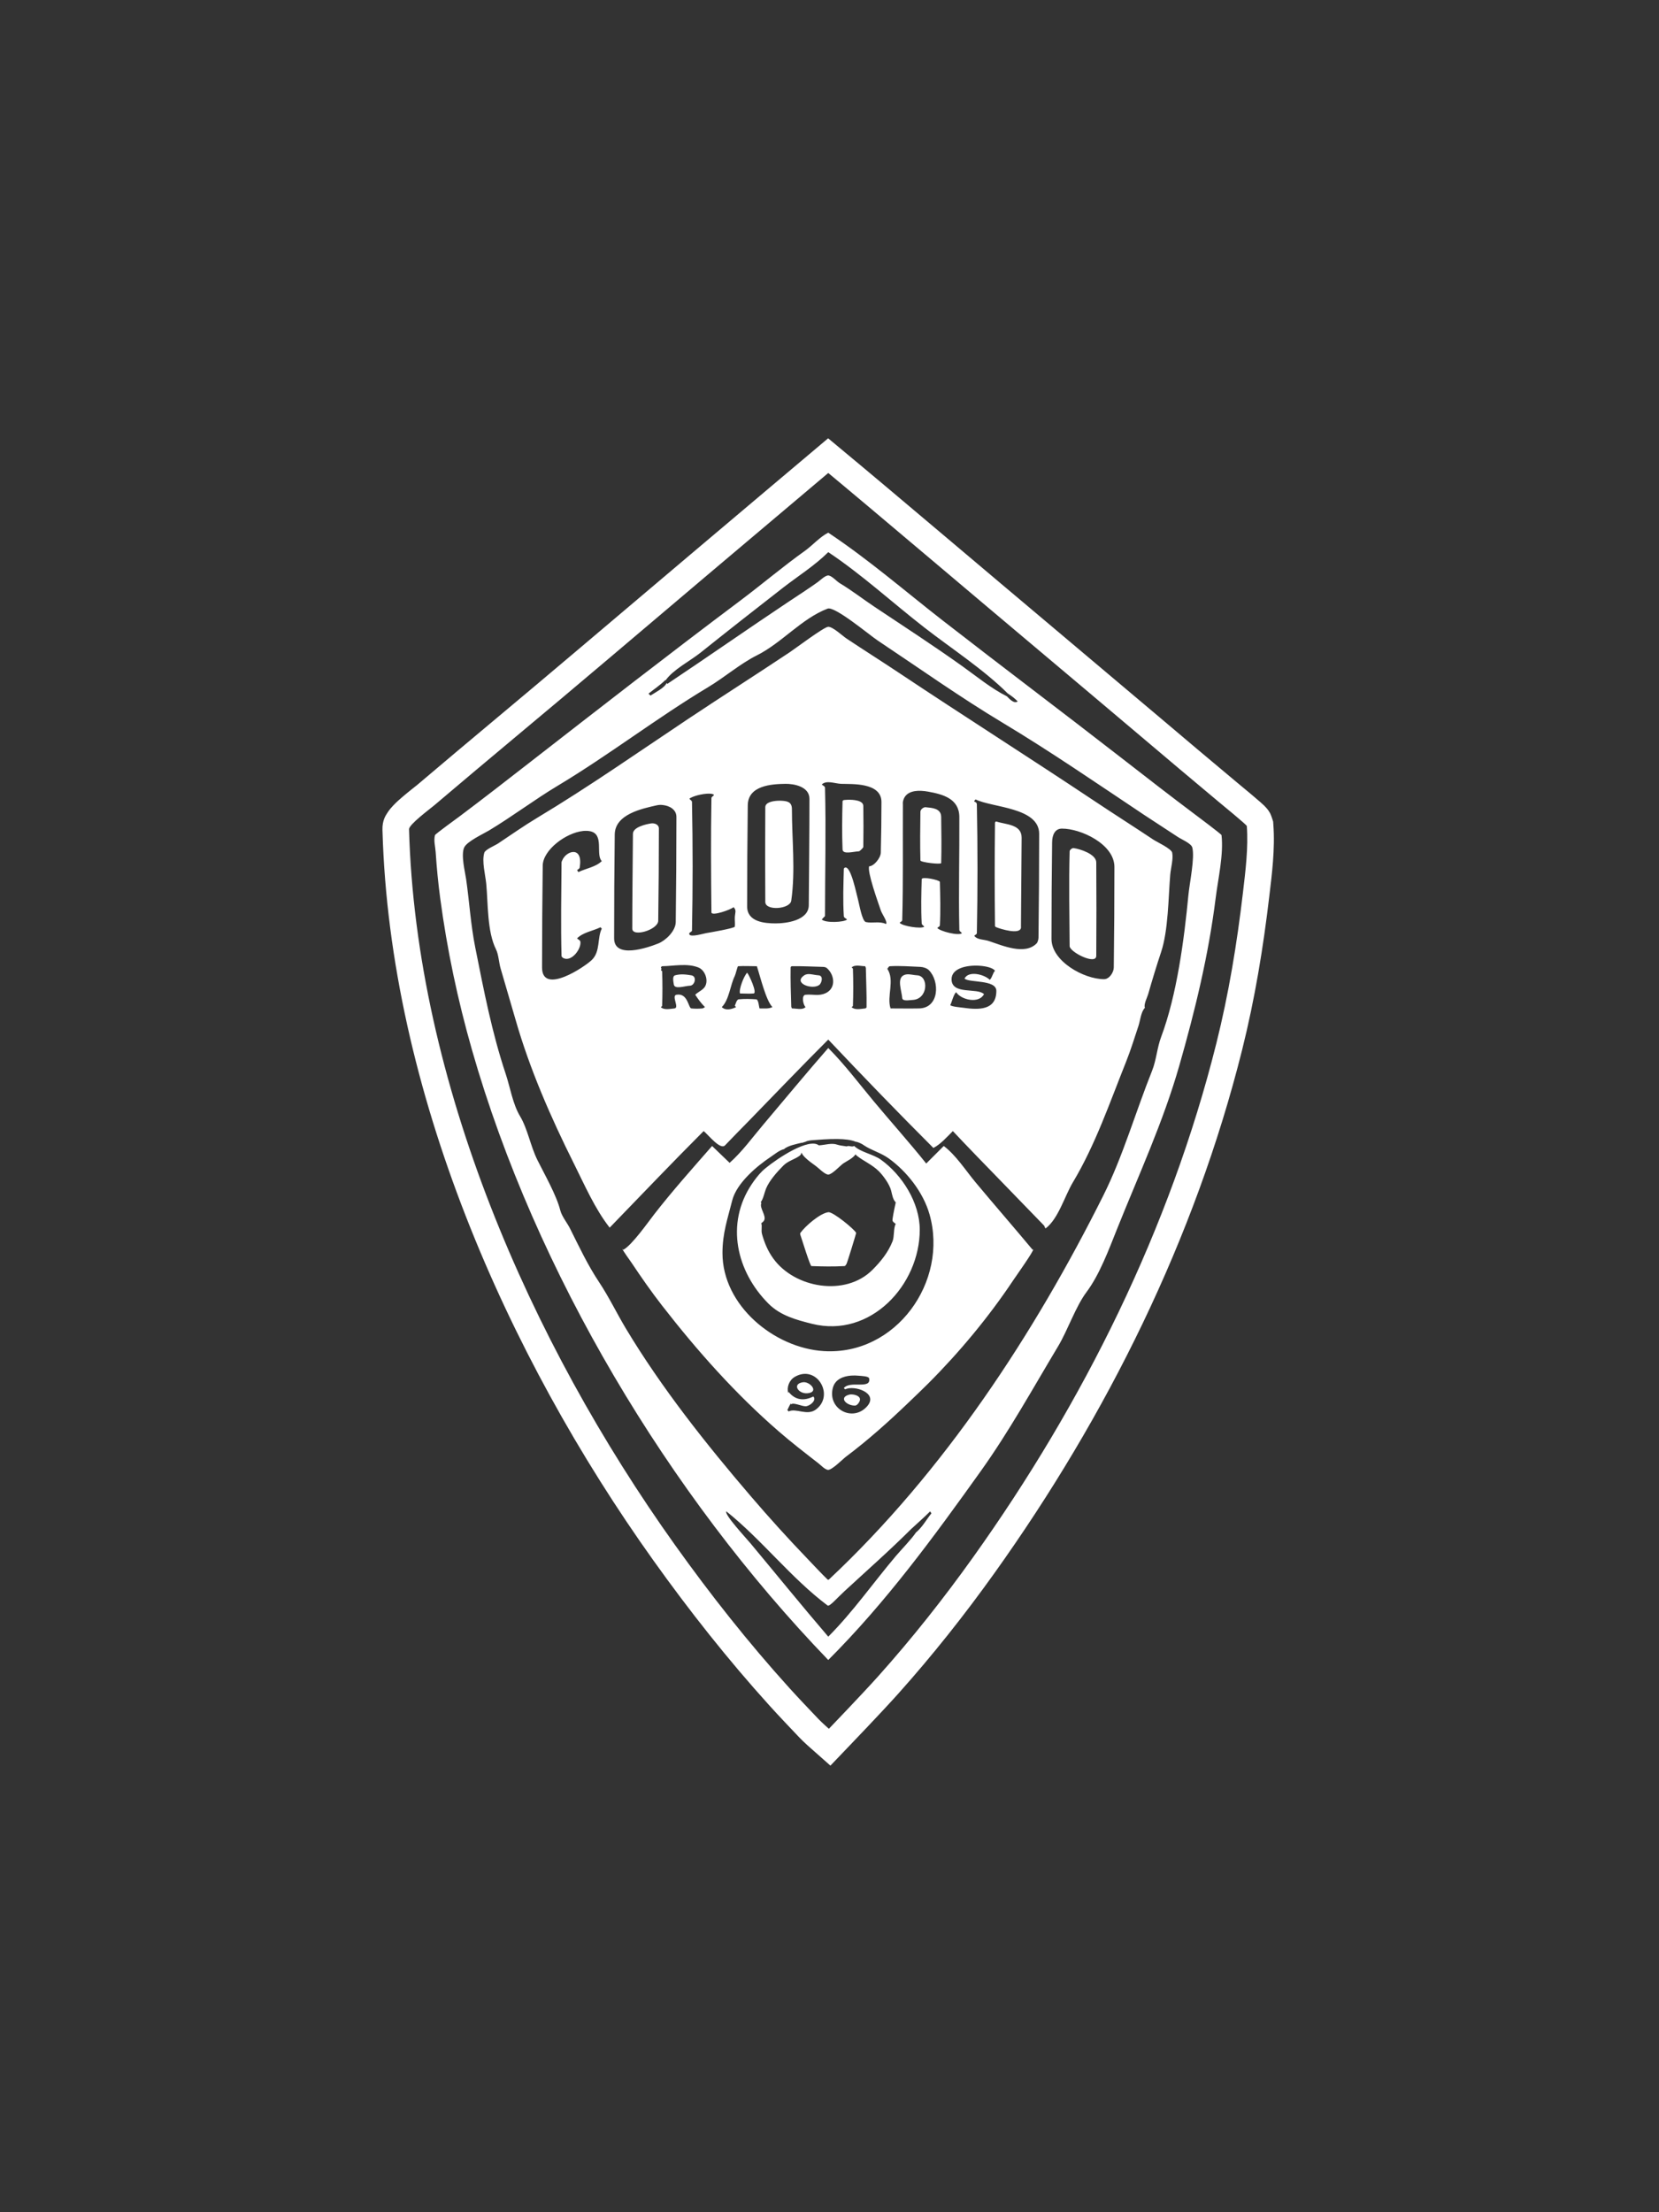 <?xml version="1.0" encoding="UTF-8" standalone="no"?>
<!DOCTYPE svg PUBLIC "-//W3C//DTD SVG 1.1//EN" "http://www.w3.org/Graphics/SVG/1.1/DTD/svg11.dtd">
<!-- Created with Vectornator (http://vectornator.io/) -->
<svg height="100%" stroke-miterlimit="10" style="fill-rule:nonzero;clip-rule:evenodd;stroke-linecap:round;stroke-linejoin:round;" version="1.1" viewBox="0 0 750 1000" width="100%" xml:space="preserve" xmlns="http://www.w3.org/2000/svg" xmlns:vectornator="http://vectornator.io" xmlns:xlink="http://www.w3.org/1999/xlink">
<rect x="0" y="0" width="750" height="1000" fill="#333333" stroke="none"/>
<defs/>
<g id="Layer-1" vectornator:layerName="Layer 1">
<path d="" fill="none" opacity="1" stroke="#002f87" stroke-linecap="butt" stroke-linejoin="miter" stroke-width="1"/>
<path d="M374.382 198.125L366.684 204.621C366.681 204.624 329.92 235.602 312.102 250.679C295.04 265.115 278.004 279.557 260.957 293.957C248.61 304.387 236.273 314.811 223.875 325.143C212.048 334.999 200.306 344.919 188.595 354.828C188.09 355.255 184.916 357.693 182.023 360.16C180.524 361.439 179.031 362.75 177.555 364.347C176.804 365.16 176.026 366.031 175.17 367.37C174.436 368.519 172.774 370.725 172.898 375.2L172.917 375.65C176.297 492.796 228.89 612.274 295.429 705.429C311.7 728.208 329.027 750.161 347.927 771.05C352.407 776.003 356.91 780.697 361.314 785.339C363.517 787.661 366.647 790.367 366.777 790.483L375.414 798.125L383.394 789.789C383.447 789.733 398.683 773.875 405.981 765.718C421.567 748.298 436.1 729.954 449.635 711.005C500.37 639.976 540.214 559.88 561.539 474.58C567.318 451.465 571.087 428.39 573.837 405.016C574.978 395.321 576.498 383.946 575.64 372.496L575.565 371.388L575.414 370.919C575.414 370.919 574.79 368.858 574.231 367.671C574.231 367.671 573.686 366.766 573.574 366.6C573.107 365.908 572.821 365.582 572.579 365.305C572.118 364.775 571.841 364.484 571.546 364.197C570.982 363.648 570.442 363.171 569.819 362.62C568.591 361.533 567.076 360.251 565.538 358.959C562.494 356.399 559.277 353.754 558.741 353.307C547.004 343.526 535.318 333.64 523.612 323.735L519.331 320.13C489.567 294.968 459.712 269.949 430.014 244.82C420.023 236.366 410.013 227.986 400.086 219.586C394.173 214.583 382.131 204.577 382.117 204.565L374.382 198.125ZM374.438 213.803C374.438 213.803 386.501 223.834 392.331 228.767C402.291 237.195 412.3 245.575 422.26 254.002C453.411 280.36 484.689 306.559 515.839 332.917C527.546 342.823 539.261 352.727 551.043 362.545C552.312 363.602 563.62 372.853 563.661 373.397C564.392 383.146 563.043 393.858 561.896 403.608C559.188 426.627 555.5 449.187 549.879 471.67C528.98 555.268 489.84 634.039 439.853 704.021C426.551 722.644 412.291 740.658 397.025 757.719C390.02 765.549 374.72 781.471 374.72 781.471C374.72 781.471 371.502 778.633 370.026 777.077C365.59 772.402 361.149 767.773 356.826 762.995C338.285 742.502 321.24 720.911 305.193 698.444C239.569 606.571 188.081 488.841 184.915 374.862C184.855 372.706 194.218 365.813 196.349 364.009C208.058 354.102 219.772 344.199 231.554 334.381C261.138 309.728 290.477 284.735 319.875 259.86C337.677 244.797 374.438 213.803 374.438 213.803ZM374.438 240.784C370.671 242.667 367.334 246.531 363.867 249.007C353.835 256.173 344.404 264.196 334.539 271.595C302.589 295.558 271.008 320.128 239.477 344.651C228.968 352.826 218.455 361.014 207.803 369.004C206.744 369.798 196.788 377.001 196.65 377.509C195.98 379.964 196.781 382.593 196.95 385.132C197.415 392.106 198.074 399.032 198.997 405.955C202.107 429.28 206.927 452.034 213.379 474.618C242.056 574.988 302.354 675.624 374.438 750.378C400.583 724.233 422.003 694.936 443.383 665.004C456.265 646.969 466.929 627.607 478.287 608.677C482.747 601.244 486.239 590.664 491.205 584.043C497.108 576.173 501.331 564.718 504.986 555.579C514.813 531.011 525.835 507.261 533.15 481.659C540.275 456.723 546.35 431.782 549.579 405.955C550.694 397.03 553.212 386.382 552.226 377.509C552.179 377.083 541.323 368.97 540.191 368.121C529.148 359.839 518.228 351.36 507.333 342.887C480.361 321.908 453.044 301.379 426.071 280.401C409.367 267.408 392.92 253.105 374.438 240.784ZM374.438 249.59C389.62 259.711 403.44 272.424 417.848 283.63C430.278 293.298 444.497 302.464 455.681 313.559C455.69 313.55 455.69 313.549 455.7 313.54C457.506 314.744 458.533 315.51 460.093 317.07C458.395 318.202 456.49 316.089 455.136 314.704C455.127 314.713 455.127 314.713 455.118 314.723C448.173 311.25 441.478 305.737 435.159 301.223C422.112 291.904 408.6 283.135 395.26 274.242C390.059 270.775 385.067 266.883 379.714 263.671C378.231 262.782 376.379 260.575 374.72 260.16C373.298 259.805 370.785 262.346 369.744 263.089C365.354 266.225 360.741 269.179 356.244 272.177C337.957 284.369 319.962 296.959 301.682 309.146C301.625 309.09 301.448 308.911 301.306 308.771C300.707 310.768 295.61 313.388 294.059 314.422C293.619 313.982 293.616 313.98 293.176 313.54C295.704 311.518 298.512 309.669 300.799 307.381C300.865 307.426 300.857 307.486 300.912 307.532C304.199 302.761 312.141 298.669 316.646 295.065C328.981 285.197 341.426 275.436 353.897 265.737C360.604 260.52 368.436 255.592 374.438 249.59ZM374.138 275.125C377.371 273.888 392.927 286.956 396.725 289.488C415.394 301.934 434.135 315.228 453.353 326.758C474.963 339.724 496.192 354.329 517.303 368.403C522.35 371.767 527.672 375.128 532.568 378.392C534.081 379.4 538.514 381.235 539.008 383.086C540.229 387.666 537.741 399.455 537.262 404.49C535.333 424.746 532.028 449.801 524.926 468.741C523.065 473.705 522.785 479.127 520.833 484.006C513.342 502.733 507.655 522.678 498.828 540.333C467.553 602.882 426.96 665.034 374.72 714.009C374.577 714.143 374.278 714.145 374.138 714.009C371.01 710.976 368.069 707.763 365.05 704.621C356.272 695.485 347.761 686.078 339.515 676.458C319.177 652.73 298.992 627.282 282.906 600.472C278.921 593.831 275.254 586.206 270.871 579.631C265.682 571.847 261.728 563.391 257.671 555.279C256.465 552.867 253.96 549.803 253.278 547.074C251.608 540.394 246.27 531.011 243.007 524.486C239.799 518.07 238.568 510.335 235.084 504.528C231.79 499.038 230.633 491.493 228.625 485.47C222.324 466.566 218.74 447.743 214.844 428.26C212.803 418.055 212.212 407.814 210.732 397.449C210.279 394.278 208.29 386.464 209.849 383.086C211.117 380.338 218.524 376.931 221.002 375.444C231.603 369.083 241.503 361.558 252.095 355.203C275.452 341.189 296.893 324.569 320.157 310.611C327.566 306.166 334.6 300.029 342.162 296.247C353.483 290.587 362.367 279.627 374.138 275.125ZM328.381 683.198C344.518 696.108 357.592 713.335 374.138 725.744C374.995 726.387 378.354 722.429 381.761 719.285C391.921 709.907 402.456 700.637 412.271 690.821C412.277 690.828 412.284 690.833 412.29 690.84C415.01 688.305 417.865 685.828 420.495 683.198C420.788 683.638 420.784 683.641 421.077 684.081C418.702 687.05 416.959 690.357 414.036 692.793C412.183 695.633 407.352 700.598 404.949 703.439C394.821 715.407 385.522 728.742 374.438 739.826C362.514 725.915 350.964 711.657 339.233 697.581C337.373 695.349 327.183 684.396 328.381 683.198ZM374.438 283.33C372.6 283.33 359.599 293.116 357.127 294.764C341.854 304.946 326.338 314.815 311.07 324.993C288.596 339.976 266.154 355.698 243.007 369.586C236.9 373.25 231.043 377.368 225.114 381.321C223.839 382.171 219.391 384.018 218.955 385.433C217.742 389.376 219.429 395.418 219.819 399.514C220.671 408.454 220.192 421.064 224.231 429.143C225.377 431.435 225.55 435.1 226.278 437.648C228.502 445.431 230.815 453.038 233.037 460.817C239.439 483.222 249.033 505.144 259.436 525.951C264.218 535.514 268.982 546.515 275.621 554.941C289.754 540.365 303.754 525.643 318.111 511.287C320.241 512.991 325.636 519.984 327.78 517.727C331.257 514.067 334.832 510.494 338.351 506.875C350.353 494.529 362.263 482.099 374.438 469.924C390.047 486.451 405.885 502.835 421.96 518.91C425.164 517.308 428.234 513.819 430.765 511.287C438.003 519.007 445.408 526.555 452.771 534.156C455.898 537.384 459.029 540.618 462.159 543.844C465.385 547.17 468.596 550.494 471.828 553.814C472.137 554.131 472.322 554.518 472.41 554.941C472.506 555.056 472.615 555.164 472.711 555.279C478.448 550.976 481.356 540.576 485.028 534.456C495.162 517.565 501.729 498.317 509.098 479.894C511.2 474.638 512.889 469.104 514.675 463.746C515.48 461.331 515.799 457.346 517.604 455.541C516.914 454.162 518.643 450.871 519.068 449.383C520.9 442.972 522.892 436.409 524.926 430.307C528.17 420.574 528.184 405.645 529.038 395.403C529.292 392.359 530.503 388.343 529.92 385.433C529.561 383.636 522.925 380.562 521.415 379.556C512.676 373.729 503.773 368.082 495.016 362.244C465.636 342.657 435.792 323.738 406.413 304.152C398.534 298.899 390.521 293.858 382.643 288.606C380.872 287.425 376.554 283.33 374.438 283.33ZM375.583 353.645C377.157 353.818 378.829 354.268 380.296 354.321C385.076 354.495 398.49 353.609 398.49 362.545C398.49 370.173 398.378 377.807 398.189 385.433C398.13 387.837 395.062 391.591 392.913 391.591C392.013 394.292 397.035 408.068 398.189 411.531C398.772 413.279 401.424 416.802 400.536 417.689C397.771 416.307 394.333 417.448 391.449 416.807C389.71 416.421 388.401 408.46 387.938 406.837C387.191 404.225 384.722 391.413 382.061 392.173C381.795 392.249 381.486 392.479 381.479 392.755C381.289 399.891 381.022 407.054 381.479 414.178C381.523 414.868 382.454 415.154 382.943 415.643C381.657 416.929 373.171 417.304 371.509 415.643C373.101 413.732 372.973 414.646 372.973 413.296C372.973 394.227 373.45 375.149 372.973 356.086C372.956 355.395 371.998 355.11 371.509 354.621C372.547 353.584 374.009 353.472 375.583 353.645ZM355.08 354.321C358.823 354.264 365.933 355.509 365.933 361.08C365.933 377.118 365.729 393.146 365.632 409.184C365.59 416.153 355.328 417.408 350.668 417.408C345.733 417.408 337.769 416.762 337.769 409.766C337.769 394.51 337.862 379.264 338.05 364.009C338.161 355.067 348.789 354.416 355.08 354.321ZM416.346 357.475C417.523 357.517 418.653 357.676 419.613 357.851C426.077 359.026 433.648 360.938 433.694 369.285C433.789 386.301 433.314 403.325 433.694 420.337C433.708 420.963 434.486 421.312 434.877 421.801C433.493 423.186 424.85 420.955 423.724 419.454C424.116 419.063 424.857 418.843 424.889 418.29C425.257 411.749 425.078 405.181 424.889 398.632C424.865 397.822 416.723 396.059 416.684 397.449C416.494 404.096 416.32 410.768 416.684 417.408C416.718 418.033 417.456 418.383 417.848 418.872C416.68 420.04 407.741 418.648 406.714 417.107C407.105 416.716 407.862 416.496 407.878 415.943C408.356 398.543 408.082 381.116 408.178 363.709C408.18 363.318 408.114 362.931 408.178 362.545C408.896 358.238 412.812 357.352 416.346 357.475ZM320.645 358.752C321.644 358.772 322.433 358.944 322.804 359.315C322.524 359.875 321.632 360.154 321.622 360.78C321.333 377.989 321.428 395.203 321.622 412.413C321.643 414.3 330.496 411.18 331.61 410.066C333.091 411.547 332.285 412.446 332.192 414.76C332.138 416.128 332.362 417.514 332.192 418.872C332.102 419.594 320.966 421.519 319.275 421.801C317.926 422.026 312.336 423.752 311.652 422.383C311.193 421.465 312.821 421.321 312.834 420.637C313.218 401.278 313.216 381.904 312.834 362.545C312.822 361.919 312.043 361.569 311.652 361.08C312.761 359.971 317.648 358.692 320.645 358.752ZM441.036 361.362C448.516 365.102 469.782 364.908 469.782 376.908C469.782 392.555 469.672 408.202 469.481 423.848C469.472 424.594 469.145 425.949 468.599 426.495C463.245 431.849 453.342 427.481 446.894 425.331C444.795 424.632 441.692 424.87 440.435 422.984C440.826 422.593 441.607 422.354 441.618 421.801C442.001 402.443 442.001 383.068 441.618 363.709C441.581 361.845 439.392 363.006 441.036 361.362ZM299.635 363.897C302.533 364.206 305.794 365.829 305.794 369.285C305.794 385.128 305.684 400.966 305.493 416.807C305.445 420.836 300.975 425.133 297.57 426.495C292.789 428.408 277.63 433.593 277.63 424.148C277.63 408.501 277.721 392.854 277.911 377.209C278.023 368.031 290.292 365.525 296.988 364.009C297.738 363.839 298.669 363.794 299.635 363.897ZM480.052 374.561C488.544 374.501 503.803 381.573 503.803 391.873C503.803 407.031 503.712 422.191 503.522 437.348C503.494 439.555 501.513 442.624 499.109 442.624C489.971 442.624 475.358 434.483 475.358 424.449C475.358 409.877 475.454 395.309 475.64 380.739C475.68 377.535 476.829 374.584 480.052 374.561ZM263.623 375.632C264.736 375.517 265.79 375.551 266.759 375.744C273.35 377.063 269.12 386.31 272.053 389.244C269.357 391.94 264.777 392.572 261.483 394.22C261.189 393.78 261.194 393.777 260.901 393.337C261.292 392.946 261.974 392.719 262.065 392.173C263.731 382.177 255.948 384.474 254.16 388.944C254.045 389.231 253.862 389.517 253.86 389.826C253.764 403.908 253.479 417.995 253.86 432.072C253.875 432.625 254.506 433.042 255.024 433.236C258.702 434.615 262.92 428.663 262.365 425.613C262.241 424.932 261.284 424.724 260.901 424.148C263.639 421.41 268.143 420.809 271.453 419.154C271.746 419.447 271.76 419.461 272.053 419.755C269.951 423.96 271.478 430 267.641 433.837C264.44 437.037 245.054 449.989 245.054 437.348C245.054 421.994 245.165 406.643 245.354 391.291C245.441 384.229 255.835 376.432 263.623 375.632ZM307.69 436.259C310.476 436.164 313.22 436.33 315.764 437.348C319.063 438.667 320.706 444.14 318.111 446.736C316.846 448 315.474 448.49 314.299 449.665C315.661 451.708 316.939 453.487 318.693 455.241C318.301 455.437 317.964 455.8 317.528 455.842C315.874 455.999 314.187 456.016 312.534 455.842C311.18 455.699 311.005 448.717 305.794 449.665C303.421 450.096 307.265 455.618 304.911 455.842C302.858 456.037 300.211 456.7 298.753 455.241C298.948 455.045 299.325 454.935 299.335 454.659C299.523 449.48 299.523 444.292 299.335 439.113C299.325 438.836 298.948 438.726 298.753 438.531C299.144 437.748 299.144 438.13 298.753 437.348C298.948 437.152 299.058 436.771 299.335 436.766C302.074 436.715 304.904 436.354 307.69 436.259ZM387.844 436.503C388.944 436.538 390.117 436.766 391.148 436.766C391.528 437.906 391.433 437.287 391.449 438.23C391.543 443.902 391.844 449.569 391.749 455.241C391.745 455.518 391.424 455.816 391.148 455.842C389.095 456.037 386.449 456.7 384.99 455.241C385.186 455.045 385.581 454.935 385.591 454.659C385.78 449.088 385.78 443.501 385.591 437.93C385.581 437.653 385.186 437.543 384.99 437.348C385.719 436.618 386.744 436.467 387.844 436.503ZM442.669 436.54C446.062 436.744 449.019 437.607 449.823 438.812C448.758 439.877 448.664 441.736 447.476 442.924C445.031 440.479 437.908 438.61 436.041 442.342C438.037 444.338 450.424 442.685 450.424 447.918C450.424 456.708 442.545 456.554 435.459 455.541C434.131 455.352 430.285 455.062 429.583 454.359C430.425 452.673 431.003 449.727 432.23 448.501C434.618 452.083 442.636 453.805 444.847 449.383C441.801 446.337 430.183 449.866 430.183 442.624C430.183 437.707 437.015 436.201 442.669 436.54ZM409.192 436.747C411.491 436.831 413.805 436.974 416.101 437.066C417.296 437.114 419.017 437.634 419.913 438.531C424.91 443.528 424.692 455.654 415.501 455.842C411.199 455.93 406.904 455.842 402.602 455.842C400.777 450.369 404.625 443.161 401.137 437.93C401.528 437.539 401.749 436.798 402.301 436.766C404.596 436.631 406.893 436.663 409.192 436.747ZM333.657 436.766C336.487 436.583 339.326 436.766 342.162 436.766C343.607 441.101 346.261 452.299 349.203 455.241C347.445 456.12 345.311 455.842 343.345 455.842C343.122 455.173 342.916 451.803 341.862 451.73C339.228 451.548 336.585 451.467 333.957 451.73C332.989 451.827 332.519 454.005 332.192 454.659C332.486 454.952 332.481 454.948 332.774 455.241C330.785 456.236 328.06 456.986 326.316 455.241C329.666 451.891 330.106 445.332 332.192 441.159C332.558 440.427 333.402 436.782 333.657 436.766ZM358.009 436.766C362.703 436.672 367.397 436.972 372.091 437.066C372.684 437.078 373.385 437.229 373.856 437.648C377.684 441.051 378.028 447.687 372.091 449.383C369.366 450.162 367.448 449.391 364.168 449.665C362.293 449.821 362.945 454.019 364.168 455.241C362.709 456.7 360.072 455.842 358.009 455.842C357.911 455.548 357.719 455.268 357.709 454.959C357.522 449.094 357.332 443.215 357.427 437.348C357.432 437.071 357.733 436.771 358.009 436.766ZM383.15 361.531C382.295 361.557 381.66 361.632 381.479 361.662C381.206 361.708 380.904 361.968 380.897 362.244C380.706 369.478 380.615 376.718 380.897 383.949C380.993 386.41 385.759 384.934 388.219 384.832C388.782 384.808 389.968 383.387 389.984 383.367C390.124 383.199 390.281 383.004 390.285 382.785C390.38 376.625 390.38 370.47 390.285 364.31C390.245 361.736 385.715 361.452 383.15 361.531ZM351.663 361.963C349.436 362.069 345.989 362.626 345.974 364.892C345.877 379.169 345.877 393.442 345.974 407.719C346.002 411.858 357.158 410.995 357.709 407.137C359.659 393.487 358.009 379.563 358.009 365.774C358.009 362.501 355.983 362.128 353.315 361.963C353.015 361.944 352.405 361.927 351.663 361.963ZM418.448 364.892C417.551 364.794 416.116 365.85 416.101 366.938C416.006 374.272 415.911 381.612 416.101 388.944C416.124 389.829 425.469 390.886 425.489 390.127C425.68 383.186 425.582 376.228 425.489 369.285C425.436 365.267 421.205 365.193 418.448 364.892ZM450.424 371.351C450.162 371.262 449.826 371.656 449.823 371.933C449.63 387.48 449.63 403.024 449.823 418.572C449.826 418.848 450.167 419.051 450.424 419.154C452.418 419.952 460.928 422.605 461.558 419.454C461.615 419.167 461.556 418.865 461.558 418.572C461.653 405.272 461.762 391.973 461.858 378.673C461.903 372.516 454.674 372.784 450.424 371.351ZM294.34 372.214C292.067 372.563 286.156 373.868 286.135 376.908C286.039 391.186 285.835 405.477 285.835 419.755C285.835 423.808 297.514 420.286 297.57 416.225C297.761 402.34 297.87 388.448 297.87 374.561C297.87 372.577 295.729 372.001 294.34 372.214ZM485.328 383.367C484.703 383.287 483.581 384.159 483.563 384.832C483.182 399.104 483.467 413.401 483.563 427.678C483.581 430.372 495.569 436.405 495.598 432.072C495.695 417.99 495.694 403.908 495.598 389.826C495.573 386.1 488.281 383.744 485.328 383.367ZM337.769 439.695C336.325 441.139 333.923 447.232 334.539 449.083C336.593 449.083 338.652 449.26 340.698 449.083C342.462 448.929 338.592 440.518 337.769 439.695ZM365.031 440.352C364.511 440.415 364.031 440.576 363.586 440.878C358.328 444.431 367.151 447.539 370.326 445.271C371.524 444.416 372.379 440.976 370.026 440.878C368.413 440.81 366.593 440.161 365.031 440.352ZM409.905 440.446C409.404 440.498 408.911 440.633 408.46 440.878C405.445 442.51 407.593 447.731 407.878 451.148C408.01 452.734 410.982 452.091 412.572 452.012C419.653 451.658 419.935 441.109 414.618 440.878C413.079 440.811 411.411 440.287 409.905 440.446ZM308.835 440.464C307.597 440.431 306.368 440.542 305.193 440.878C303.863 441.257 304.415 443.602 304.611 444.971C304.958 447.399 309.501 445.669 311.952 445.571C314.111 445.485 315.245 441.329 312.534 440.878C311.328 440.677 310.074 440.498 308.835 440.464ZM374.438 473.735C364.479 485.117 354.858 496.796 345.091 508.339C340.168 514.157 335.543 520.586 329.845 525.65C325.885 521.837 325.883 521.841 321.922 518.027C313.106 528.103 304.024 538.27 295.805 548.838C293.003 552.44 285.581 563.038 281.723 564.967C281.642 564.845 281.578 564.713 281.498 564.591C281.48 564.617 281.458 564.641 281.441 564.666C281.277 564.913 285.101 570.194 285.534 570.844C289.924 577.428 294.479 583.959 299.335 590.202C315.275 610.696 332.447 630.051 352.132 647.111C357.929 652.135 363.98 656.791 370.026 661.493C371.146 662.365 372.68 664.058 374.138 664.422C375.84 664.848 380.961 659.596 382.361 658.546C392.274 651.111 401.59 642.783 410.525 634.212C413.57 631.292 416.63 628.389 419.613 625.406C433.689 611.33 446.974 595.358 458.047 578.748C458.95 577.393 467.549 565.288 467.134 564.666C467.054 564.749 466.926 564.894 466.853 564.967C458.324 554.732 449.565 544.691 441.036 534.456C436.624 529.162 432.158 522.156 426.654 518.027C422.693 521.988 422.691 521.99 418.73 525.951C411.061 516.364 402.838 507.219 394.979 497.787C388.286 489.756 381.831 481.128 374.438 473.735ZM378.55 514.873C381.781 514.911 384.873 515.236 386.886 516.131C386.947 516.133 386.989 516.1 387.055 516.112C387.927 516.275 389.672 517.006 390.66 517.783C394.132 520.068 398.204 521.093 401.719 523.604C409.911 529.455 417.372 538.959 420.195 548.838C428.907 579.333 405.008 612.782 372.373 610.742C350.029 609.346 326.616 590.167 326.616 566.431C326.616 557.38 328.951 550.914 331.009 542.68C332.986 534.775 342.26 527.062 348.321 523.022C350.14 521.809 352.351 519.91 354.442 519.454C356.13 517.859 360.217 517.109 362.403 516.563C362.621 516.74 363.696 516.155 364.055 516.169C364.981 515.618 366.402 515.465 367.679 515.38C370.004 515.225 374.369 514.824 378.55 514.873ZM364.506 621.05C371.677 621.531 375.917 631.849 368.862 637.141C364.86 640.142 359.868 636.362 356.545 638.024C356.251 637.73 356.237 637.716 355.944 637.423C356.356 636.597 356.86 635.344 357.483 634.456C357.557 634.556 357.638 634.723 357.709 634.794C358.652 633.851 362.358 635.677 364.168 635.677C366.072 635.677 369.364 632.95 367.679 631.264C363.344 633.431 359.466 632.869 356.545 629.218C356.433 629.33 356.437 629.561 356.376 629.725C355.548 627.203 356.779 623.914 359.173 622.477C361.039 621.358 362.851 620.939 364.506 621.05ZM384.783 621.82C385.98 621.731 387.157 621.765 388.219 621.876C389.273 621.987 392.712 622.053 392.913 623.059C393.955 628.267 384.324 623.896 381.479 627.453C381.772 627.746 381.768 627.742 382.061 628.035C386.135 625.998 397.312 629.641 392.031 635.677C385.646 642.973 374.078 637.077 376.485 627.453C377.475 623.49 381.195 622.087 384.783 621.82ZM368.242 516.995C361.509 516.27 347.413 526.558 344.509 529.462C342.775 531.197 341.182 533.289 339.815 535.339C327.862 553.268 332.993 574.874 347.438 589.319C352.831 594.712 360.003 596.633 367.097 598.407C393.486 605.004 415.801 580.885 415.801 555.879C415.801 543.669 407.81 531.058 398.189 524.186C394.765 521.74 388.925 520.78 386.173 518.027C384.881 518.673 383.954 517.65 382.756 518.215C381.218 517.953 379.602 517.82 378.55 517.445C375.969 516.525 373.062 517.575 370.326 517.727C370.274 517.73 370.246 517.743 370.195 517.746C369.645 517.348 369.011 517.078 368.242 516.995ZM362.365 520.994C362.845 522.6 365.465 524.689 368.862 527.115C370.062 527.972 372.885 530.945 374.438 530.945C376.146 530.945 379.781 526.949 381.178 525.951C382.42 525.064 385.796 523.519 386.736 521.783C386.867 521.973 387.029 522.174 387.337 522.421C390.392 524.865 394.296 526.432 397.326 529.462C399.35 531.487 402.153 535.348 402.883 538.268C403.318 540.007 403.615 542.181 404.949 543.525C404.944 543.528 404.953 543.541 404.949 543.544C404.106 547.32 403.358 551.202 403.484 551.768C403.582 552.206 404.167 552.714 404.949 553.232C403.858 555.105 404.388 558.896 403.484 561.155C401.505 566.103 398.286 570.146 394.378 574.054C382.191 586.241 359.182 582.329 349.504 568.778C347.079 565.384 345.647 561.906 344.509 557.926C343.975 556.057 344.669 554.394 344.153 552.95C344.691 552.552 345.171 552.153 345.392 551.768C346.66 549.549 343.138 545.986 344.209 543.844C344.084 543.719 344.019 543.556 343.927 543.412C345.1 541.872 345.537 539.229 346.274 537.385C347.763 533.663 351.478 529.552 354.198 526.833C356.328 524.703 359.332 524.062 361.52 522.421C362.071 522.008 362.207 521.489 362.365 520.994ZM374.438 547.956C370.631 548.499 364.036 554.242 361.821 557.344C361.55 557.722 362.02 558.805 362.121 559.109C362.558 560.418 366.251 572.287 366.815 572.308C371.799 572.496 376.781 572.585 381.761 572.308C382.175 572.285 382.384 571.75 382.643 571.426C382.979 571.005 387.092 557.443 387.055 557.344C386.493 555.846 376.556 547.654 374.438 547.956ZM362.985 624.824C357.933 625.557 360.873 630.18 365.05 629.8C370.543 629.3 366.148 624.365 362.985 624.824ZM385.534 630.363C384.952 630.295 384.427 630.307 384.107 630.382C378.974 631.589 382.504 635.376 386.454 635.376C387.356 635.376 388.117 634.418 388.52 633.611C389.578 631.495 387.282 630.567 385.534 630.363Z" fill="#FFFFFF" fill-rule="nonzero" opacity="1" stroke="none"/>
</g>
</svg>

